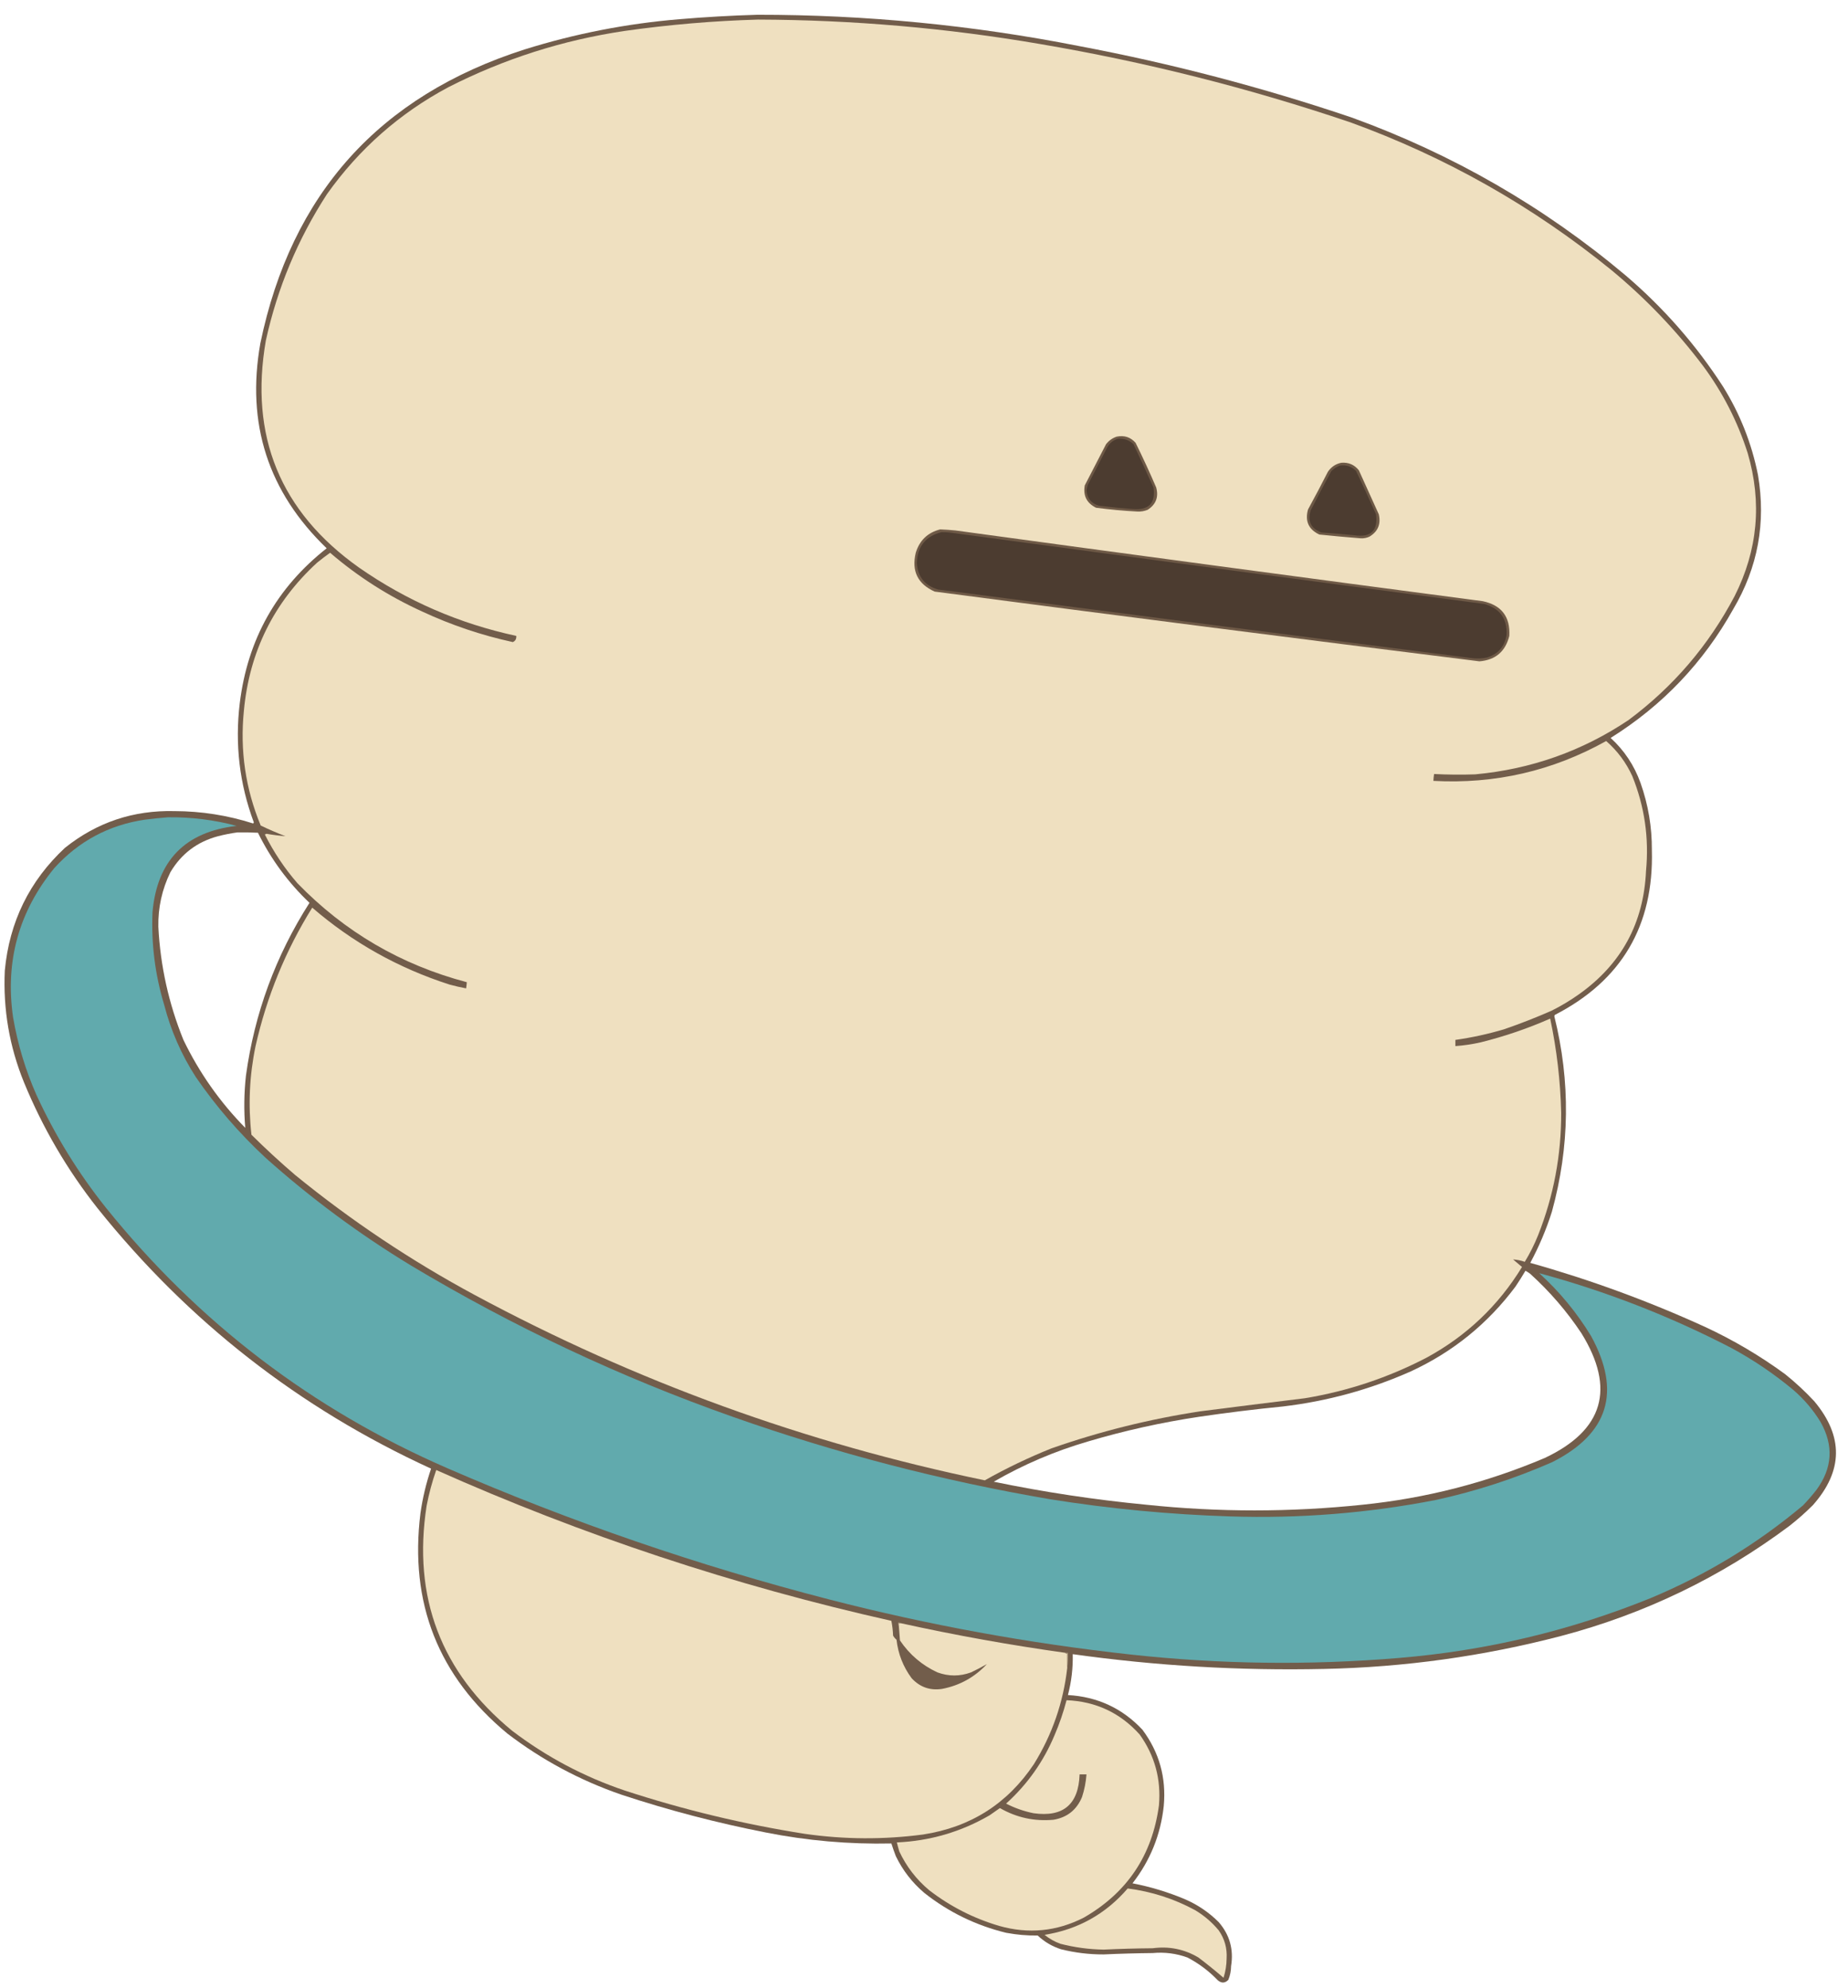 <?xml version="1.0" encoding="UTF-8"?>
<!DOCTYPE svg PUBLIC "-//W3C//DTD SVG 1.1//EN" "http://www.w3.org/Graphics/SVG/1.1/DTD/svg11.dtd">
<svg xmlns="http://www.w3.org/2000/svg" version="1.1" width="2690px" height="2893px" style="shape-rendering:geometricPrecision; text-rendering:geometricPrecision; image-rendering:optimizeQuality; fill-rule:evenodd; clip-rule:evenodd" xmlns:xlink="http://www.w3.org/1999/xlink">
<g><path style="opacity:0.971" fill="#6e5946" d="M 1102.5,21.5 C 1259.97,21.414 1415.97,36.581 1570.5,67C 1705.27,92.443 1837.61,127.11 1967.5,171C 2114.73,224.4 2247.73,301.067 2366.5,401C 2421.69,448.164 2468.86,501.997 2508,562.5C 2532.84,602.353 2549.84,645.353 2559,691.5C 2570.78,760.909 2558.78,825.909 2523,886.5C 2479.6,964.231 2420.1,1026.73 2344.5,1074C 2364.33,1092.13 2378.83,1113.96 2388,1139.5C 2399.23,1171.19 2404.73,1203.85 2404.5,1237.5C 2407.41,1347.23 2360.41,1427.06 2263.5,1477C 2262.98,1477.56 2262.64,1478.23 2262.5,1479C 2286.23,1574.19 2285.06,1669.02 2259,1763.5C 2250.84,1789.33 2240.34,1814.16 2227.5,1838C 2314.63,1862.49 2399.3,1893.49 2481.5,1931C 2522.97,1950.22 2561.97,1973.22 2598.5,2000C 2613.62,2012.12 2627.79,2025.29 2641,2039.5C 2683.64,2090.47 2682.97,2140.81 2639,2190.5C 2628.09,2201.41 2616.59,2211.58 2604.5,2221C 2504.59,2295.61 2393.93,2348.95 2272.5,2381C 2159.41,2410.54 2044.41,2426.54 1927.5,2429C 1804.91,2431.71 1682.91,2424.55 1561.5,2407.5C 1561.95,2427.71 1559.62,2447.54 1554.5,2467C 1597.57,2469.45 1633.74,2486.28 1663,2517.5C 1687.47,2550.37 1697.8,2587.37 1694,2628.5C 1689.45,2670.41 1674.28,2707.91 1648.5,2741C 1674.64,2746.05 1699.98,2753.71 1724.5,2764C 1743.19,2772.04 1759.69,2783.2 1774,2797.5C 1789.94,2815.9 1795.94,2837.23 1792,2861.5C 1791.95,2868.44 1790.61,2875.11 1788,2881.5C 1783.09,2886.53 1777.92,2886.7 1772.5,2882C 1759.62,2868.57 1744.96,2857.57 1728.5,2849C 1712.21,2843.07 1695.38,2840.91 1678,2842.5C 1654.15,2842.74 1630.32,2843.41 1606.5,2844.5C 1585.51,2844.57 1564.84,2842.07 1544.5,2837C 1531.62,2832.89 1520.28,2826.23 1510.5,2817C 1495.02,2817.19 1479.69,2815.86 1464.5,2813C 1420.44,2802.23 1380.77,2782.9 1345.5,2755C 1327.84,2740.02 1314.01,2722.19 1304,2701.5C 1301.63,2695.38 1299.46,2689.21 1297.5,2683C 1235.94,2684.34 1174.94,2679.01 1114.5,2667C 1043.34,2653.04 973.342,2634.71 904.5,2612C 844.137,2591.16 788.803,2561.49 738.5,2523C 637.97,2439.7 595.803,2332.86 612,2202.5C 615.124,2180.34 620.291,2158.67 627.5,2137.5C 435.771,2049.62 273.937,1923.29 142,1758.5C 97.94,1702.76 62.274,1641.76 35,1575.5C 13.674,1523.2 4.34,1468.87 7,1412.5C 13.674,1341.66 42.841,1282.16 94.5,1234C 140.944,1196.85 194.111,1179.02 254,1180.5C 293.101,1180.6 331.267,1186.6 368.5,1198.5C 368.833,1198 369.167,1197.5 369.5,1197C 348.604,1140.89 341.771,1083.05 349,1023.5C 360.382,930.596 402.548,855.429 475.5,798C 390.317,716.107 358.15,616.607 379,499.5C 424.065,282.109 552.231,139.609 763.5,72C 836.856,49.051 911.856,34.384 988.5,28C 1026.6,24.77 1064.6,22.603 1102.5,21.5 Z M 345.5,1211.5 C 355.506,1211.33 365.506,1211.5 375.5,1212C 394.384,1250.41 419.384,1284.41 450.5,1314C 401.298,1390.94 370.464,1474.77 358,1565.5C 355.202,1590.84 354.868,1616.17 357,1641.5C 319.968,1603.8 289.968,1561.13 267,1513.5C 245.595,1460.71 233.428,1405.88 230.5,1349C 229.956,1321.05 235.789,1294.55 248,1269.5C 263.927,1242.59 287.093,1225.09 317.5,1217C 326.869,1214.61 336.202,1212.78 345.5,1211.5 Z M 2220.5,1849.5 C 2222.93,1850.75 2225.27,1852.25 2227.5,1854C 2256.01,1879.83 2280.85,1908.67 2302,1940.5C 2351.86,2021.23 2334.03,2081.73 2248.5,2122C 2163.65,2157.96 2075.32,2180.63 1983.5,2190C 1878.51,2201 1773.51,2201 1668.5,2190C 1593.88,2182.84 1519.88,2171.67 1446.5,2156.5C 1489.76,2131.54 1535.42,2112.04 1583.5,2098C 1636.65,2082.21 1690.65,2070.21 1745.5,2062C 1786.04,2056.02 1826.71,2051.02 1867.5,2047C 1932.12,2039.35 1994.12,2022.35 2053.5,1996C 2114.77,1967.74 2165.6,1926.57 2206,1872.5C 2211.06,1864.95 2215.89,1857.28 2220.5,1849.5 Z"/></g>
<g><path style="opacity:1" fill="#efe0c0" d="M 1103.5,28.5 C 1241.21,28.943 1377.87,40.776 1513.5,64C 1667.24,90.1 1817.9,128.1 1965.5,178C 2104.53,228.497 2231.2,300.164 2345.5,393C 2395.56,434.386 2440.06,480.886 2479,532.5C 2507.63,571.167 2529.29,613.501 2544,659.5C 2565.02,731.34 2558.69,800.673 2525,867.5C 2487.2,939.304 2435.7,999.47 2370.5,1048C 2303.16,1093.12 2228.83,1119.46 2147.5,1127C 2127.49,1127.7 2107.49,1127.53 2087.5,1126.5C 2086.95,1129.81 2086.62,1133.14 2086.5,1136.5C 2176.17,1141.38 2260,1122.04 2338,1078.5C 2354.29,1092.73 2366.96,1109.73 2376,1129.5C 2393.88,1173.75 2400.55,1219.75 2396,1267.5C 2392.63,1343.41 2360.13,1403.25 2298.5,1447C 2285.83,1456.01 2272.5,1464.01 2258.5,1471C 2235.88,1480.94 2212.88,1489.94 2189.5,1498C 2166.22,1504.92 2142.56,1510.09 2118.5,1513.5C 2118.5,1516.5 2118.5,1519.5 2118.5,1522.5C 2130.96,1521.63 2143.3,1519.79 2155.5,1517C 2190.27,1508.35 2223.94,1496.85 2256.5,1482.5C 2266.07,1527.62 2271.4,1573.29 2272.5,1619.5C 2272.72,1681.09 2261.56,1740.42 2239,1797.5C 2233.59,1811 2227.09,1824 2219.5,1836.5C 2213.94,1834.52 2208.27,1833.36 2202.5,1833C 2206.83,1836.67 2211.17,1840.33 2215.5,1844C 2180.95,1900.44 2134.61,1944.44 2076.5,1976C 2020.73,2005.03 1961.73,2024.7 1899.5,2035C 1848.83,2041.2 1798.16,2047.53 1747.5,2054C 1673.46,2065.26 1601.13,2083.26 1530.5,2108C 1497.14,2121.35 1464.8,2136.85 1433.5,2154.5C 1172.66,2100.51 925.324,2010.68 691.5,1885C 598.451,1834.9 511.118,1776.57 429.5,1710C 407.669,1691.31 386.502,1671.81 366,1651.5C 361.12,1608.17 363.12,1565.17 372,1522.5C 388.178,1450.62 415.678,1383.45 454.5,1321C 513.302,1371.75 579.969,1409.08 654.5,1433C 662.453,1435.16 670.453,1436.99 678.5,1438.5C 678.963,1435.52 679.296,1432.52 679.5,1429.5C 583.845,1404.29 501.678,1356.29 433,1285.5C 414.226,1263.88 398.393,1240.21 385.5,1214.5C 386.333,1214.17 387.167,1213.83 388,1213.5C 397.156,1215.14 406.323,1216.31 415.5,1217C 403.181,1212.29 391.181,1207.13 379.5,1201.5C 357.354,1148.02 349.187,1092.35 355,1034.5C 362.948,948.774 398.448,876.94 461.5,819C 467.691,813.975 474.024,809.142 480.5,804.5C 520.964,839.253 565.63,867.753 614.5,890C 656.836,909.723 700.836,924.557 746.5,934.5C 750.194,932.841 751.861,929.841 751.5,925.5C 668.384,907.6 592.05,874.434 522.5,826C 407.929,744.773 362.763,634.607 387,495.5C 403.81,419.053 433.477,348.053 476,282.5C 522.702,216.792 581.535,164.959 652.5,127C 733.482,85.713 819.149,58.38 909.5,45C 973.983,35.847 1038.65,30.347 1103.5,28.5 Z"/></g>
<g><path style="opacity:1" fill="#6e5946" d="M 1625.5,635.5 C 1636.5,633.223 1645.67,636.223 1653,644.5C 1663.58,665.913 1673.58,687.579 1683,709.5C 1686.79,723.416 1682.62,734.249 1670.5,742C 1665.7,743.935 1660.7,744.768 1655.5,744.5C 1635.43,743.433 1615.43,741.6 1595.5,739C 1581.92,732.345 1576.42,721.512 1579,706.5C 1589.33,686.5 1599.67,666.5 1610,646.5C 1614.16,641.19 1619.33,637.524 1625.5,635.5 Z"/></g>
<g><path style="opacity:1" fill="#4c3c30" d="M 1627.5,638.5 C 1636.19,637.895 1643.69,640.562 1650,646.5C 1659.94,667.38 1669.61,688.38 1679,709.5C 1682.34,732.166 1672.5,742.666 1649.5,741C 1632.8,739.754 1616.13,738.087 1599.5,736C 1588.53,732.711 1582.53,725.377 1581.5,714C 1581.86,711.096 1582.52,708.263 1583.5,705.5C 1593,687.176 1602.5,668.842 1612,650.5C 1615.71,644.42 1620.87,640.42 1627.5,638.5 Z"/></g>
<g><path style="opacity:1" fill="#6d5946" d="M 1952.5,673.5 C 1962.97,672.654 1971.47,676.321 1978,684.5C 1987.65,705.803 1997.32,727.136 2007,748.5C 2010.3,762.719 2005.8,773.552 1993.5,781C 1989.54,782.843 1985.37,783.677 1981,783.5C 1960.81,781.907 1940.64,780.074 1920.5,778C 1904.79,770.573 1899.29,758.406 1904,741.5C 1913.92,723.325 1923.59,704.991 1933,686.5C 1937.84,679.459 1944.34,675.126 1952.5,673.5 Z"/></g>
<g><path style="opacity:1" fill="#4c3c30" d="M 1950.5,677.5 C 1959.73,676.3 1967.57,678.966 1974,685.5C 1983.97,706.442 1993.64,727.442 2003,748.5C 2006.08,772.413 1995.58,782.58 1971.5,779C 1955.52,777.426 1939.52,776.093 1923.5,775C 1908.05,769.265 1902.88,758.431 1908,742.5C 1917.75,723.342 1927.75,704.342 1938,685.5C 1941.67,681.923 1945.84,679.256 1950.5,677.5 Z"/></g>
<g><path style="opacity:1" fill="#6f5a47" d="M 1368.5,770.5 C 1375.84,770.779 1383.18,771.279 1390.5,772C 1646.41,806.977 1902.41,841.31 2158.5,875C 2185.71,880.872 2198.54,897.706 2197,925.5C 2191.35,948.24 2176.85,960.573 2153.5,962.5C 1889.03,929.566 1624.69,895.733 1360.5,861C 1335.81,849.92 1326.65,831.087 1333,804.5C 1338.53,786.47 1350.36,775.137 1368.5,770.5 Z"/></g>
<g><path style="opacity:1" fill="#4c3c30" d="M 1370.5,774.5 C 1376.87,774.488 1383.2,774.988 1389.5,776C 1646.48,810.711 1903.48,845.044 2160.5,879C 2183.51,885.53 2194.34,900.697 2193,924.5C 2190.09,941.187 2180.59,952.021 2164.5,957C 2157.56,958.455 2150.56,958.788 2143.5,958C 1884.12,925.026 1624.79,891.693 1365.5,858C 1346.28,852.431 1335.95,839.598 1334.5,819.5C 1335.38,795.329 1347.38,780.329 1370.5,774.5 Z"/></g>
<g><path style="opacity:1" fill="#61aaad" d="M 244.5,1189.5 C 278.431,1189.07 311.764,1193.24 344.5,1202C 269.538,1210.63 228.704,1252.46 222,1327.5C 220.044,1373.52 225.711,1418.52 239,1462.5C 248.699,1499.92 264.032,1534.92 285,1567.5C 314.348,1610.21 348.182,1649.37 386.5,1685C 452.378,1743.89 523.044,1796.22 598.5,1842C 747.541,1931.2 903.541,2004.53 1066.5,2062C 1216.99,2115.12 1370.99,2155.12 1528.5,2182C 1615.31,2195.88 1702.64,2204.21 1790.5,2207C 1891.43,2210.31 1991.43,2202.31 2090.5,2183C 2148.72,2170.26 2205.05,2151.93 2259.5,2128C 2341.47,2086.6 2360.3,2025.43 2316,1944.5C 2295.3,1910.46 2270.14,1879.96 2240.5,1853C 2337.81,1879.33 2431.14,1915.66 2520.5,1962C 2552.58,1979.36 2582.58,1999.7 2610.5,2023C 2626.16,2036.55 2639.32,2052.05 2650,2069.5C 2669.4,2103.75 2667.4,2136.75 2644,2168.5C 2637.87,2176.3 2631.37,2183.8 2624.5,2191C 2557.63,2247.13 2483.63,2292.13 2402.5,2326C 2285.14,2373.51 2163.14,2402.51 2036.5,2413C 1906.02,2423.91 1775.69,2422.25 1645.5,2408C 1497.48,2391.75 1351.48,2365.09 1207.5,2328C 1016.83,2278.78 831.495,2215.11 651.5,2137C 454.557,2051.4 288.724,1924.9 154,1757.5C 113.788,1707.12 80.121,1652.45 53,1593.5C 37.014,1557.24 25.681,1519.58 19,1480.5C 7.33,1399.08 27.33,1326.74 79,1263.5C 114.439,1224.36 158.273,1200.86 210.5,1193C 221.954,1191.5 233.287,1190.33 244.5,1189.5 Z"/></g>
<g><path style="opacity:1" fill="#efe0c0" d="M 1308.5,2367.5 C 1308.5,2365.83 1308.5,2364.17 1308.5,2362.5C 1309.5,2362.5 1310.5,2362.5 1311.5,2362.5C 1390.55,2379.95 1470.22,2394.29 1550.5,2405.5C 1551.21,2406.4 1552.21,2406.74 1553.5,2406.5C 1553.5,2413.5 1553.5,2420.5 1553.5,2427.5C 1547.74,2477.94 1531.57,2524.61 1505,2567.5C 1466.48,2625.21 1412.65,2659.38 1343.5,2670C 1286.13,2677.56 1228.8,2677.22 1171.5,2669C 1082.45,2654.99 995.113,2633.99 909.5,2606C 849.971,2585.91 795.305,2556.91 745.5,2519C 641.875,2433.81 600.375,2324.64 621,2191.5C 624.408,2173.78 629.075,2156.44 635,2139.5C 848.043,2234.51 1068.88,2307.68 1297.5,2359C 1298.89,2366.05 1299.72,2373.22 1300,2380.5C 1301.29,2382.79 1302.96,2384.79 1305,2386.5C 1307.37,2407.23 1314.71,2425.9 1327,2442.5C 1339.06,2455.56 1353.9,2460.73 1371.5,2458C 1397.04,2453.06 1418.7,2441.06 1436.5,2422C 1429.14,2426.18 1421.47,2430.18 1413.5,2434C 1397.17,2440 1380.83,2440 1364.5,2434C 1342.09,2423.6 1323.92,2408.1 1310,2387.5C 1309.47,2380.83 1308.97,2374.16 1308.5,2367.5 Z"/></g>
<g><path style="opacity:1" fill="#a8957c" d="M 1311.5,2362.5 C 1310.5,2362.5 1309.5,2362.5 1308.5,2362.5C 1308.5,2364.17 1308.5,2365.83 1308.5,2367.5C 1307.54,2365.74 1307.21,2363.74 1307.5,2361.5C 1309.1,2361.23 1310.43,2361.57 1311.5,2362.5 Z"/></g>
<g><path style="opacity:1" fill="#ac9a80" d="M 1550.5,2405.5 C 1551.83,2405.5 1553.17,2405.5 1554.5,2405.5C 1554.82,2413.02 1554.49,2420.35 1553.5,2427.5C 1553.5,2420.5 1553.5,2413.5 1553.5,2406.5C 1552.21,2406.74 1551.21,2406.4 1550.5,2405.5 Z"/></g>
<g><path style="opacity:1" fill="#efe0c0" d="M 1552.5,2474.5 C 1595.17,2476.26 1630.67,2492.92 1659,2524.5C 1680.93,2555.21 1690.27,2589.54 1687,2627.5C 1677.28,2700.16 1640.78,2754.66 1577.5,2791C 1538.14,2811.05 1497.14,2815.05 1454.5,2803C 1417.23,2792.03 1383.23,2774.7 1352.5,2751C 1333.82,2735.33 1319.32,2716.5 1309,2694.5C 1307.72,2690.16 1306.55,2685.83 1305.5,2681.5C 1353.82,2679.34 1398.82,2666.17 1440.5,2642C 1445.5,2638.5 1450.5,2635 1455.5,2631.5C 1479.7,2645.38 1505.7,2651.05 1533.5,2648.5C 1553.34,2645.17 1567.18,2634.17 1575,2615.5C 1578.52,2604.74 1580.68,2593.74 1581.5,2582.5C 1578.17,2582.5 1574.83,2582.5 1571.5,2582.5C 1569.98,2626.24 1547.64,2645.07 1504.5,2639C 1490.49,2636.17 1477.15,2631.5 1464.5,2625C 1495.38,2597.11 1518.88,2563.95 1535,2525.5C 1542.13,2508.94 1547.97,2491.94 1552.5,2474.5 Z"/></g>
<g><path style="opacity:1" fill="#efe0c0" d="M 1641.5,2748.5 C 1676.17,2752.93 1708.84,2763.43 1739.5,2780C 1752.66,2787.84 1764.16,2797.67 1774,2809.5C 1782.56,2821.8 1786.4,2835.46 1785.5,2850.5C 1785.4,2860.11 1783.9,2869.44 1781,2878.5C 1769.12,2868.29 1756.96,2858.45 1744.5,2849C 1723.99,2836.83 1701.82,2832.33 1678,2835.5C 1654.15,2835.71 1630.32,2836.37 1606.5,2837.5C 1585.12,2837.14 1564.12,2834.3 1543.5,2829C 1535.09,2825.96 1527.42,2821.63 1520.5,2816C 1569.08,2808.25 1609.41,2785.75 1641.5,2748.5 Z"/></g>
</svg>
